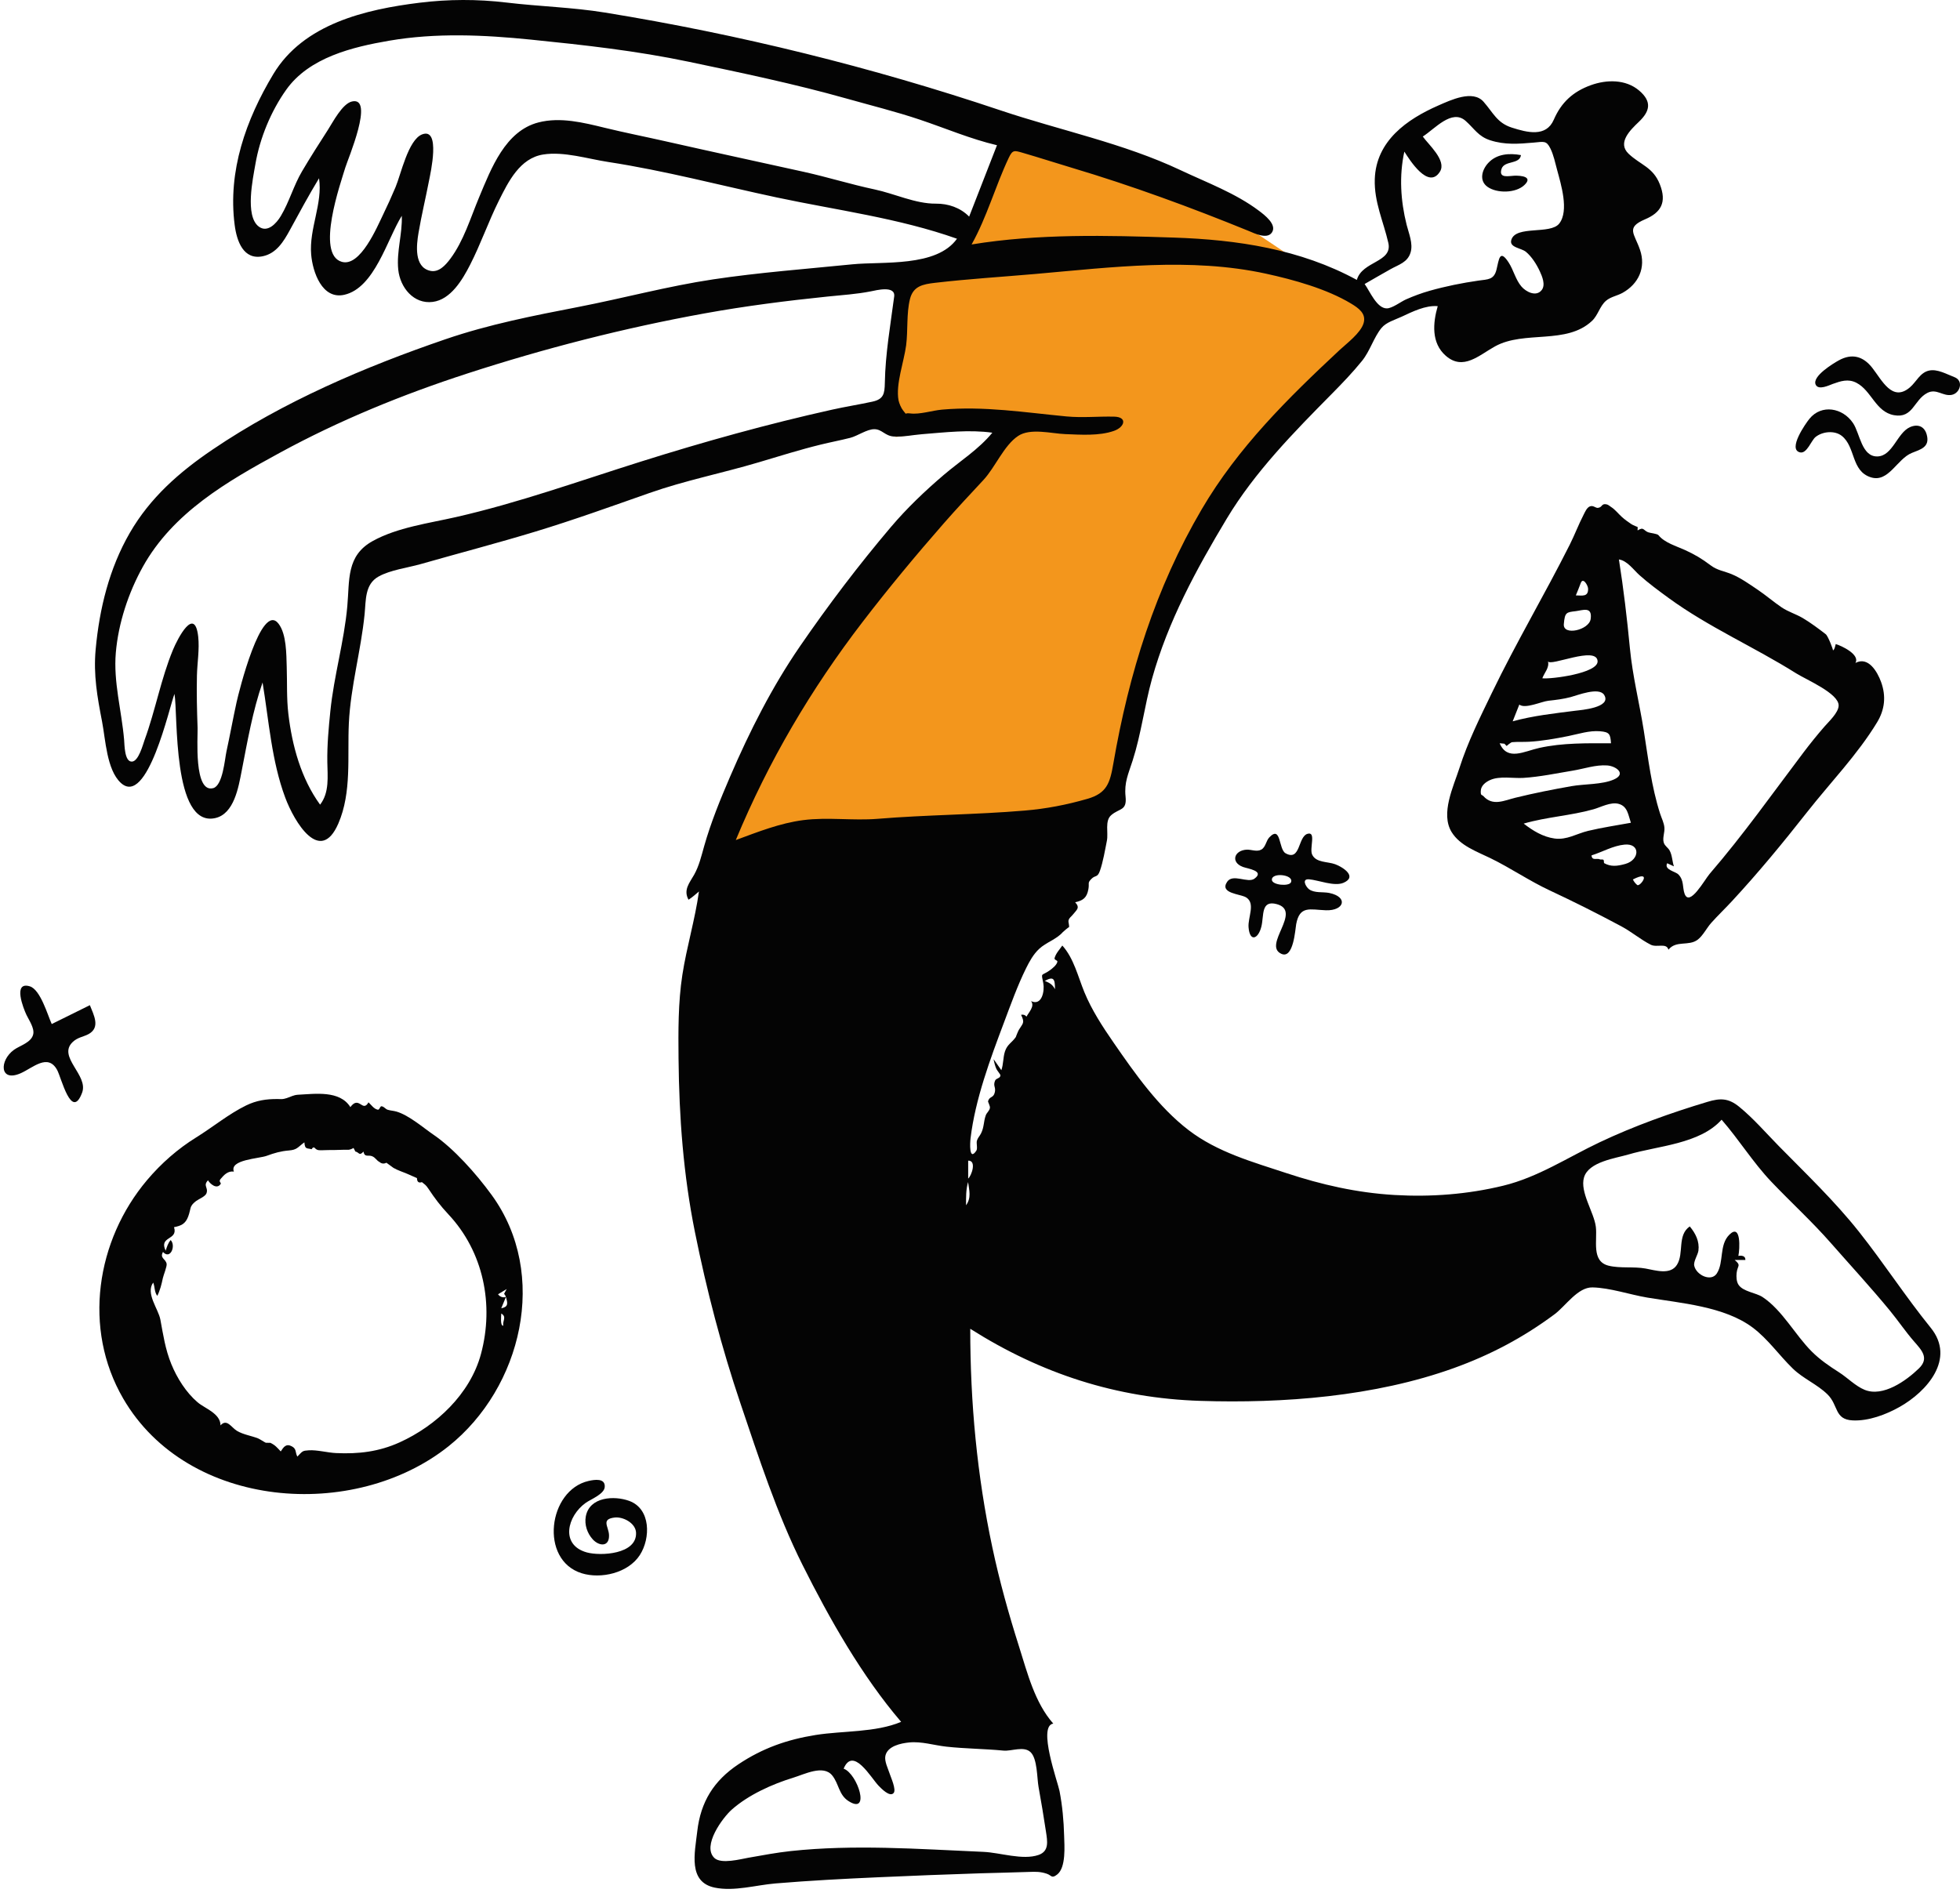 <svg width="132" height="128" viewBox="0 0 132 128" fill="none" xmlns="http://www.w3.org/2000/svg">
<g id="Vector">
<path fill-rule="evenodd" clip-rule="evenodd" d="M68.559 7.854C67.978 9.433 67.398 11.011 66.818 12.59C66.446 13.601 66.075 14.613 65.703 15.624C65.571 15.983 65.497 16.351 65.242 16.6C64.641 17.186 63.562 17.559 62.84 17.972C62.356 18.248 61.872 18.524 61.388 18.801C61.138 18.943 60.585 19.122 60.41 19.359C60.218 19.62 60.309 20.099 60.309 20.459V29.438C62.809 29.116 65.309 28.795 67.809 28.474C64.478 32.424 61.147 36.374 57.817 40.324C56.996 41.297 55.999 42.234 55.388 43.367C54.086 45.778 52.814 48.206 51.527 50.625C50.329 52.877 49.132 55.129 47.934 57.38L58.709 56.909C61.499 56.787 64.365 56.971 67.053 56.158C69.269 55.488 71.484 54.818 73.7 54.148C73.995 54.059 74.913 53.959 75.122 53.715C75.318 53.486 75.313 52.624 75.369 52.331C76.415 46.806 77.746 40.718 80.799 35.962C82.987 32.553 85.94 29.568 88.645 26.595C89.7 25.435 90.774 24.289 91.792 23.093C92.053 22.787 92.43 22.439 92.602 22.067C92.714 21.827 92.869 21.369 92.8 21.156C92.77 21.063 92.074 20.732 91.975 20.666C91.269 20.2 90.57 19.724 89.87 19.251C87.902 17.921 85.935 16.587 83.956 15.275C82.412 14.252 80.873 13.167 79.245 12.288C77.558 11.376 75.7 10.735 73.931 10.014C72.143 9.287 70.352 8.567 68.559 7.854Z" fill="#F3961C"/>
<path fill-rule="evenodd" clip-rule="evenodd" d="M129.232 92.18C128.374 93.012 126.811 94.128 125.575 93.62C124.954 93.365 124.424 92.806 123.859 92.445C123.195 92.021 122.571 91.597 122.007 91.032C120.884 89.904 120.034 88.257 118.707 87.374C118.261 87.077 117.391 87.014 117.081 86.54C116.943 86.327 116.93 86.005 116.955 85.759C117.011 85.23 117.289 85.261 116.824 84.873H117.546C117.56 84.586 117.282 84.563 117.074 84.6C117.171 84.145 117.269 82.368 116.463 83.174C115.765 83.872 116.114 85.03 115.62 85.786C115.241 86.365 114.237 85.897 114.101 85.259C114.04 84.973 114.347 84.526 114.384 84.246C114.464 83.624 114.193 83.085 113.801 82.614C112.939 83.204 113.428 84.425 112.937 85.2C112.493 85.901 111.503 85.574 110.827 85.451C110.016 85.303 109.1 85.453 108.324 85.256C107.153 84.959 107.59 83.545 107.474 82.633C107.35 81.656 106.389 80.299 106.678 79.314C106.988 78.255 108.801 78.026 109.667 77.769C111.648 77.182 114.473 77.069 115.945 75.425C117.117 76.768 118.059 78.305 119.287 79.597C120.614 80.993 122.031 82.282 123.304 83.734C124.63 85.245 125.998 86.727 127.276 88.282C127.833 88.96 128.323 89.691 128.899 90.353C129.412 90.942 129.952 91.484 129.232 92.18ZM70.364 66.074C70.973 65.741 71.05 65.95 71.05 66.635C70.875 66.306 70.701 66.218 70.364 66.074ZM65.204 79.391V78.183C65.791 78.168 65.43 79.201 65.204 79.391ZM65.061 81.189C65.061 80.655 65.047 80.145 65.197 79.625C65.275 80.192 65.426 80.683 65.061 81.189ZM67.583 117.924C68.122 117.976 68.953 117.594 69.406 118.029C69.871 118.475 69.834 119.775 69.944 120.378C70.127 121.375 70.288 122.375 70.442 123.377C70.542 124.033 70.667 124.7 69.944 124.952C68.877 125.323 67.351 124.793 66.238 124.745C64.04 124.65 61.843 124.518 59.643 124.472C57.51 124.428 55.373 124.463 53.25 124.691C52.291 124.794 51.354 124.975 50.405 125.14C49.904 125.227 48.564 125.59 48.112 125.157C47.262 124.341 48.675 122.436 49.283 121.898C50.411 120.899 52.016 120.179 53.431 119.746C54.187 119.514 55.447 118.863 56.042 119.591C56.499 120.149 56.481 120.895 57.136 121.318C58.653 122.298 57.765 119.486 56.817 119.14C57.454 117.609 58.667 119.771 59.17 120.29C59.349 120.475 59.932 121.084 60.185 120.778C60.374 120.549 59.996 119.727 59.926 119.503C59.819 119.164 59.55 118.647 59.627 118.279C59.768 117.613 60.677 117.431 61.222 117.376C62.066 117.29 62.895 117.565 63.73 117.657C65.011 117.798 66.301 117.8 67.583 117.924ZM59.102 55.157C57.435 55.293 55.757 55.031 54.093 55.245C52.52 55.449 51.036 56.042 49.553 56.588C51.759 51.271 54.612 46.431 58.091 41.897C59.823 39.638 61.686 37.395 63.557 35.258C64.428 34.264 65.329 33.302 66.228 32.336C67.03 31.474 67.605 30.009 68.568 29.366C69.389 28.816 70.825 29.208 71.736 29.242C72.765 29.281 74.017 29.377 75.021 29.025C75.748 28.77 75.948 28.089 75.038 28.066C73.964 28.04 72.908 28.154 71.82 28.051C69.001 27.783 66.284 27.343 63.443 27.593C62.792 27.65 61.935 27.935 61.296 27.849C60.837 27.788 61.139 28.025 60.819 27.646C60.697 27.501 60.55 27.16 60.514 26.968C60.31 25.887 60.888 24.342 61.026 23.253C61.154 22.245 61.041 21.138 61.28 20.157C61.498 19.264 62.162 19.145 62.98 19.05C65.217 18.789 67.501 18.65 69.748 18.453C74.877 18.004 80.17 17.327 85.264 18.436C87.104 18.837 89.347 19.456 90.99 20.448C91.504 20.759 92.022 21.124 91.835 21.766C91.641 22.433 90.691 23.138 90.22 23.577C86.74 26.824 83.379 30.136 80.935 34.301C77.817 39.614 76.029 45.351 74.979 51.439C74.753 52.748 74.544 53.434 73.233 53.811C71.825 54.216 70.467 54.479 69.007 54.602C65.709 54.88 62.4 54.886 59.102 55.157ZM60.22 19.976C59.967 21.91 59.625 23.839 59.591 25.788C59.578 26.524 59.51 26.893 58.749 27.057C57.851 27.251 56.938 27.395 56.036 27.596C51.682 28.566 47.411 29.756 43.152 31.097C39.012 32.4 34.941 33.866 30.709 34.831C28.888 35.247 26.758 35.526 25.099 36.446C23.315 37.435 23.55 39.057 23.39 40.839C23.176 43.219 22.489 45.524 22.248 47.903C22.132 49.04 22.027 50.184 22.044 51.328C22.059 52.303 22.195 53.382 21.557 54.203C20.278 52.444 19.671 50.233 19.419 48.078C19.296 47.03 19.345 45.974 19.31 44.922C19.282 44.074 19.3 42.727 18.763 42.019C17.596 40.481 16.077 46.644 15.933 47.302C15.69 48.41 15.49 49.527 15.248 50.635C15.141 51.126 15.003 52.911 14.363 53.089C13.036 53.457 13.328 49.626 13.307 49.043C13.265 47.865 13.236 46.687 13.263 45.508C13.282 44.657 13.443 43.734 13.348 42.883C13.114 40.794 11.971 42.995 11.649 43.773C10.837 45.737 10.47 47.838 9.742 49.833C9.621 50.165 9.336 51.282 8.885 51.303C8.383 51.326 8.387 50.172 8.359 49.835C8.192 47.881 7.63 45.941 7.8 43.967C7.971 41.974 8.651 39.924 9.613 38.191C11.647 34.525 15.32 32.42 18.838 30.503C22.865 28.309 27.115 26.576 31.457 25.164C36.678 23.466 42.04 22.092 47.434 21.114C50.178 20.616 52.964 20.261 55.736 19.976C56.71 19.875 57.685 19.817 58.647 19.626C59.01 19.554 60.319 19.212 60.22 19.976ZM63.025 13.718C61.649 13.729 60.243 13.043 58.903 12.76C57.308 12.422 55.749 11.934 54.157 11.581C51.037 10.891 47.917 10.218 44.8 9.513C43.448 9.207 42.088 8.94 40.741 8.611C39.299 8.259 37.741 7.867 36.266 8.246C34.029 8.821 33.084 11.336 32.263 13.299C31.683 14.685 31.228 16.23 30.324 17.437C30.002 17.867 29.544 18.38 28.96 18.24C27.875 17.982 28.047 16.506 28.185 15.69C28.385 14.507 28.669 13.337 28.896 12.158C28.988 11.683 29.697 8.57 28.431 9.052C27.492 9.409 26.995 11.764 26.639 12.605C26.375 13.23 26.095 13.851 25.799 14.46C25.403 15.273 24.274 17.99 23.025 17.639C21.236 17.138 22.952 12.306 23.256 11.287C23.424 10.728 25.241 6.489 23.707 6.835C23.054 6.983 22.417 8.23 22.084 8.747C21.493 9.664 20.904 10.588 20.348 11.528C19.776 12.494 19.484 13.594 18.916 14.546C18.618 15.048 18.009 15.716 17.414 15.252C16.487 14.529 17.036 12.014 17.199 11.063C17.501 9.296 18.251 7.483 19.281 6.038C20.828 3.867 23.747 3.165 26.202 2.743C29.37 2.199 32.583 2.348 35.765 2.67C39.343 3.032 42.867 3.421 46.394 4.162C49.949 4.909 53.506 5.65 57.006 6.637C58.655 7.103 60.327 7.515 61.953 8.062C63.681 8.642 65.367 9.365 67.143 9.783C66.519 11.386 65.894 12.988 65.269 14.591C64.671 13.983 63.855 13.711 63.025 13.718ZM93.648 18.133C94.195 17.825 94.801 17.68 95.001 16.999C95.177 16.398 94.875 15.716 94.731 15.139C94.327 13.523 94.221 11.848 94.578 10.213C94.92 10.748 96.198 12.81 96.976 11.562C97.445 10.809 96.188 9.726 95.821 9.197C96.627 8.687 97.776 7.316 98.704 8.143C99.304 8.677 99.558 9.191 100.366 9.451C101.346 9.767 102.27 9.694 103.272 9.607C103.973 9.546 104.142 9.45 104.416 10.005C104.631 10.441 104.742 10.982 104.868 11.45C105.115 12.374 105.688 14.194 105.01 15.059C104.415 15.817 102.108 15.167 101.787 16.145C101.612 16.679 102.446 16.698 102.765 16.962C103.16 17.289 103.486 17.809 103.701 18.274C103.86 18.617 104.101 19.185 103.831 19.536C103.457 20.022 102.765 19.654 102.464 19.3C102.064 18.831 101.934 18.19 101.601 17.678C100.989 16.741 100.952 17.487 100.785 18.16C100.612 18.86 100.203 18.811 99.576 18.901C98.475 19.059 97.363 19.282 96.292 19.585C95.743 19.74 95.211 19.938 94.688 20.169C94.351 20.318 93.767 20.769 93.401 20.773C92.724 20.781 92.254 19.616 91.904 19.131C92.485 18.797 93.064 18.461 93.648 18.133ZM130.028 89.44C128.336 87.352 126.871 85.084 125.201 82.979C123.555 80.902 121.65 79.086 119.802 77.205C118.93 76.317 118.095 75.343 117.132 74.557C116.414 73.97 115.861 73.96 114.998 74.221C112.543 74.959 110.044 75.849 107.721 76.951C105.558 77.978 103.588 79.296 101.243 79.869C98.849 80.453 96.359 80.641 93.905 80.496C91.388 80.347 89.014 79.809 86.621 79.018C84.354 78.269 81.99 77.615 80.052 76.13C78.019 74.573 76.449 72.334 74.994 70.228C74.257 69.162 73.526 68.042 73.029 66.834C72.599 65.785 72.317 64.548 71.544 63.693C71.355 63.969 71.119 64.206 71.023 64.531C70.979 64.678 71.237 64.673 71.211 64.79C71.161 65.011 70.875 65.236 70.709 65.356C70.112 65.788 70.108 65.444 70.265 66.252C70.356 66.722 70.184 67.784 69.437 67.437C69.712 67.775 69.275 68.202 69.132 68.481C69.034 68.365 68.912 68.325 68.766 68.359C69.04 68.918 68.878 68.933 68.614 69.377C68.565 69.458 68.394 69.883 68.419 69.847C68.148 70.243 67.836 70.342 67.678 70.835C67.549 71.24 67.582 71.685 67.438 72.09C67.263 71.841 67.088 71.594 66.914 71.346C66.949 71.541 67.021 71.829 67.104 72.006C67.156 72.117 67.379 72.375 67.376 72.435C67.364 72.661 67.09 72.607 67.012 72.801C66.866 73.166 67.078 73.22 66.998 73.576C66.906 73.984 66.66 73.821 66.544 74.169C66.522 74.235 66.694 74.495 66.667 74.638C66.628 74.84 66.451 74.952 66.388 75.131C66.228 75.587 66.286 75.921 66.064 76.358C65.978 76.528 65.853 76.641 65.793 76.834C65.74 77.003 65.854 77.364 65.751 77.516C65.257 78.248 65.326 76.987 65.364 76.674C65.679 74.048 66.689 71.338 67.613 68.883C68.073 67.664 68.52 66.406 69.096 65.238C69.327 64.768 69.595 64.282 69.978 63.923C70.462 63.468 71.15 63.285 71.589 62.777C71.519 62.857 72.064 62.327 71.977 62.502C72.055 62.346 71.919 62.135 71.967 61.984C72.028 61.797 72.141 61.758 72.268 61.594C72.496 61.3 72.766 61.154 72.409 60.779C72.94 60.658 73.194 60.481 73.3 59.897C73.377 59.469 73.221 59.497 73.494 59.212C73.768 58.926 73.906 59.149 74.079 58.653C74.286 58.06 74.423 57.253 74.546 56.632C74.654 56.09 74.392 55.293 74.837 54.91C75.4 54.425 75.904 54.631 75.803 53.656C75.704 52.706 75.992 52.13 76.28 51.231C76.857 49.436 77.079 47.541 77.584 45.724C78.663 41.848 80.568 38.352 82.616 34.94C84.508 31.787 87.154 29.101 89.71 26.514C90.409 25.805 91.101 25.086 91.729 24.309C92.27 23.64 92.517 22.73 93.037 22.095C93.353 21.709 93.942 21.544 94.383 21.34C95.118 20.999 95.995 20.554 96.826 20.623C96.496 21.766 96.388 23.102 97.362 23.959C98.543 25 99.614 23.919 100.697 23.326C102.671 22.245 105.494 23.237 107.216 21.617C107.626 21.232 107.74 20.615 108.166 20.255C108.479 19.99 108.924 19.923 109.276 19.726C110.346 19.128 110.865 18.033 110.448 16.823C110.068 15.716 109.476 15.333 110.793 14.772C111.861 14.318 112.268 13.632 111.784 12.412C111.323 11.249 110.478 11.115 109.678 10.354C108.904 9.617 109.794 8.758 110.374 8.205C111.122 7.491 111.265 6.848 110.397 6.105C109.489 5.328 108.193 5.355 107.134 5.739C105.936 6.174 105.148 6.896 104.641 8.067C104.125 9.259 102.846 8.926 101.81 8.594C100.82 8.276 100.562 7.591 99.912 6.853C99.188 6.033 97.714 6.734 96.861 7.109C94.759 8.032 92.671 9.489 92.587 12.07C92.538 13.609 93.171 14.917 93.5 16.361C93.801 17.682 91.737 17.578 91.379 18.855C87.565 16.78 83.318 16.145 79.054 16.004C74.523 15.854 69.927 15.733 65.434 16.468C66.477 14.601 67.027 12.553 67.935 10.634C68.196 10.082 68.308 10.129 68.885 10.296C69.992 10.617 71.091 10.975 72.196 11.305C76.232 12.511 80.19 13.964 84.093 15.556C84.472 15.711 85.319 16.14 85.651 15.673C86.035 15.134 85.147 14.47 84.788 14.199C83.217 13.014 81.269 12.295 79.509 11.464C75.661 9.647 71.4 8.784 67.385 7.435C58.717 4.521 49.749 2.308 40.741 0.846C38.543 0.489 36.322 0.437 34.114 0.172C32.158 -0.062 30.199 -0.057 28.243 0.185C24.632 0.633 20.445 1.599 18.405 4.997C16.564 8.065 15.334 11.514 15.804 15.153C15.945 16.246 16.396 17.541 17.708 17.259C18.618 17.063 19.102 16.268 19.524 15.493C20.163 14.321 20.794 13.149 21.486 12.008C21.742 13.718 20.81 15.4 20.956 17.142C21.056 18.325 21.692 20.192 23.185 19.858C25.232 19.399 26.074 16.112 27.059 14.536C27.108 15.75 26.694 16.947 26.821 18.164C26.946 19.366 27.86 20.502 29.144 20.337C30.355 20.181 31.142 18.848 31.656 17.844C32.372 16.447 32.886 14.95 33.585 13.543C34.24 12.225 35.016 10.656 36.58 10.408C37.976 10.187 39.576 10.699 40.955 10.91C44.78 11.496 48.527 12.494 52.31 13.3C56.367 14.164 60.519 14.688 64.45 16.082C63.067 18.016 59.45 17.598 57.391 17.806C54.279 18.119 51.128 18.355 48.033 18.818C44.978 19.276 41.986 20.087 38.954 20.676C35.938 21.262 32.927 21.849 30.008 22.849C24.59 24.704 19.081 27.052 14.307 30.29C12.085 31.797 10.112 33.519 8.74 35.897C7.359 38.289 6.695 40.995 6.442 43.748C6.285 45.462 6.552 46.945 6.875 48.613C7.109 49.821 7.185 51.843 8.127 52.727C9.926 54.415 11.419 47.569 11.751 46.742C11.99 48.097 11.599 55.731 14.484 55.11C15.772 54.833 16.064 53.017 16.278 51.922C16.667 49.928 17.016 47.893 17.683 45.972C18.11 48.56 18.289 51.257 19.21 53.729C19.822 55.371 21.568 58.285 22.786 55.474C23.699 53.366 23.386 50.946 23.495 48.708C23.616 46.228 24.309 43.836 24.554 41.38C24.649 40.428 24.563 39.356 25.494 38.837C26.292 38.391 27.46 38.246 28.332 37.998C30.914 37.261 33.514 36.583 36.084 35.801C38.655 35.019 41.191 34.105 43.728 33.213C46.154 32.36 48.632 31.875 51.088 31.144C52.484 30.729 53.863 30.294 55.279 29.947C55.938 29.786 56.605 29.66 57.262 29.493C57.75 29.369 58.392 28.903 58.893 28.911C59.408 28.92 59.602 29.368 60.193 29.404C60.83 29.441 61.477 29.297 62.11 29.247C63.652 29.125 65.292 28.929 66.83 29.148C65.906 30.276 64.657 31.055 63.562 31.989C62.3 33.066 61.078 34.229 60 35.501C57.83 38.06 55.779 40.765 53.874 43.538C51.995 46.273 50.481 49.266 49.166 52.324C48.511 53.847 47.874 55.404 47.421 57.006C47.235 57.664 47.083 58.324 46.748 58.923C46.44 59.471 46.005 59.945 46.37 60.607C46.62 60.446 46.846 60.246 47.072 60.052C46.81 61.948 46.245 63.783 45.954 65.674C45.668 67.536 45.679 69.452 45.698 71.333C45.737 75.273 46.022 79.124 46.8 82.988C47.586 86.895 48.596 90.773 49.87 94.543C51.096 98.172 52.327 101.979 54.039 105.399C55.867 109.053 58.041 112.895 60.688 115.987C58.959 116.715 56.759 116.579 54.929 116.872C53.016 117.178 51.361 117.757 49.73 118.845C48.081 119.946 47.185 121.363 46.957 123.371C46.795 124.8 46.314 126.778 48.138 127.154C49.45 127.424 50.916 126.98 52.231 126.871C54.53 126.679 56.833 126.559 59.138 126.456C61.436 126.353 63.736 126.262 66.035 126.189C67.116 126.155 68.198 126.137 69.279 126.097C69.764 126.08 70.058 126.072 70.492 126.216C70.836 126.33 70.811 126.566 71.193 126.274C71.81 125.802 71.683 124.316 71.666 123.662C71.64 122.653 71.547 121.633 71.355 120.643C71.242 120.055 69.862 116.264 70.935 116.104C69.689 114.697 69.191 112.688 68.632 110.924C67.93 108.714 67.315 106.511 66.832 104.238C65.799 99.384 65.343 94.476 65.343 89.509C70.128 92.54 75.19 94.182 80.826 94.365C86.428 94.547 92.584 94.074 97.904 92.159C100.368 91.272 102.575 90.106 104.687 88.537C105.444 87.974 106.255 86.7 107.249 86.722C108.435 86.748 109.763 87.209 110.941 87.407C113.193 87.784 116.133 87.997 118.04 89.429C119.075 90.207 119.818 91.295 120.742 92.191C121.445 92.873 122.375 93.243 123.073 93.925C123.826 94.661 123.527 95.622 124.775 95.681C125.843 95.732 127.013 95.291 127.933 94.773C129.77 93.739 131.725 91.533 130.028 89.44Z" fill="#040404"/>
<path fill-rule="evenodd" clip-rule="evenodd" d="M112.377 40.282C115.065 42.244 118.147 43.584 120.956 45.351C121.659 45.793 123.849 46.712 123.827 47.532C123.815 48.012 123.157 48.613 122.869 48.946C122.375 49.515 121.911 50.09 121.455 50.693C119.37 53.451 117.406 56.236 115.146 58.856C114.805 59.25 113.78 61.132 113.449 60.197C113.299 59.774 113.423 59.297 113.032 58.902C112.831 58.699 112.053 58.587 112.28 58.15C112.431 58.22 112.582 58.29 112.733 58.359C112.615 58.011 112.624 57.629 112.448 57.299C112.339 57.094 112.125 56.997 112.051 56.766C111.949 56.448 112.123 56.077 112.093 55.749C112.065 55.421 111.9 55.111 111.801 54.802C111.216 52.97 111.006 51.123 110.707 49.232C110.411 47.362 109.949 45.55 109.768 43.658C109.577 41.66 109.342 39.667 109.029 37.685C109.588 37.766 110.017 38.389 110.412 38.742C111.033 39.296 111.707 39.793 112.377 40.282ZM110.271 59.623C110.142 59.52 110.042 59.393 109.97 59.242C111.287 58.572 110.492 59.716 110.271 59.623ZM109.47 58.193C108.895 58.356 108.483 58.389 108.04 58.146C107.998 58.123 108.047 57.946 107.971 57.909C107.905 57.877 107.804 57.917 107.747 57.887C107.554 57.786 107.217 58.007 107.184 57.621C107.917 57.391 108.637 56.965 109.411 56.894C110.486 56.794 110.436 57.919 109.47 58.193ZM106.954 55.969C106.171 56.158 105.525 56.597 104.693 56.483C103.912 56.375 103.233 55.959 102.616 55.479C104.158 55.03 105.775 54.949 107.316 54.515C107.817 54.374 108.476 54.001 109.017 54.151C109.617 54.318 109.655 54.897 109.835 55.423C108.874 55.6 107.906 55.741 106.954 55.969ZM102.055 53.737C101.302 53.922 100.533 54.326 99.903 53.629C99.802 53.516 99.713 53.628 99.725 53.282C99.737 52.916 100.06 52.681 100.338 52.552C100.991 52.249 101.906 52.445 102.599 52.4C103.705 52.33 104.831 52.093 105.925 51.911C106.683 51.786 107.465 51.506 108.239 51.561C108.837 51.604 109.558 52.127 108.687 52.509C107.894 52.858 106.704 52.804 105.845 52.955C104.574 53.178 103.308 53.429 102.055 53.737ZM101.319 50.098C101.368 50.149 101.417 50.2 101.466 50.251C101.458 50.249 101.754 50.002 101.833 49.995C102.214 49.961 102.598 49.988 102.98 49.966C103.861 49.915 104.748 49.757 105.613 49.584C106.317 49.442 107.035 49.198 107.76 49.259C108.388 49.312 108.454 49.444 108.495 50.067C106.892 50.067 105.242 50.032 103.667 50.381C102.642 50.608 101.512 51.283 100.998 50.066C101.105 50.076 101.212 50.087 101.319 50.098ZM102.321 47.462C102.718 47.773 103.802 47.256 104.278 47.204C104.795 47.148 105.282 47.089 105.783 46.957C106.227 46.839 107.697 46.252 108.038 46.814C108.561 47.674 106.445 47.832 106.109 47.874C104.703 48.053 103.243 48.211 101.874 48.59C102.023 48.214 102.172 47.838 102.321 47.462ZM104.251 44.541C104.354 44.938 107.535 43.473 107.593 44.538C107.638 45.355 104.445 45.762 103.871 45.69C104.006 45.314 104.363 44.977 104.251 44.541ZM105.319 42.042C105.387 41.24 105.491 41.245 106.117 41.169C106.594 41.111 107.25 40.824 107.126 41.698C107.02 42.446 105.251 42.851 105.319 42.042ZM106.456 39.283C106.607 38.852 106.946 39.432 106.953 39.651C106.972 40.233 106.542 40.107 106.128 40.107C106.243 39.835 106.353 39.56 106.456 39.283ZM111.693 36.051C111.608 35.947 111.135 35.907 111 35.856C110.668 35.731 110.715 35.465 110.291 35.728C110.27 35.706 110.31 35.508 110.287 35.499C110.276 35.495 109.978 35.379 109.882 35.316C109.649 35.162 109.439 35.012 109.225 34.82C108.997 34.615 108.769 34.319 108.509 34.156C108.399 34.087 108.31 33.99 108.178 33.969C107.835 33.914 107.933 34.16 107.633 34.209C107.448 34.239 107.314 34.017 107.072 34.113C106.864 34.195 106.743 34.496 106.65 34.675C106.312 35.327 106.051 36.028 105.72 36.686C104.027 40.054 102.104 43.293 100.465 46.692C99.675 48.329 98.851 49.977 98.295 51.717C97.895 52.972 96.99 54.806 97.768 56.059C98.334 56.971 99.468 57.365 100.372 57.806C101.733 58.468 102.987 59.335 104.363 59.977C106.003 60.744 107.596 61.545 109.195 62.401C109.877 62.766 110.493 63.292 111.172 63.638C111.588 63.849 112.23 63.488 112.365 63.973C112.886 63.324 113.73 63.757 114.333 63.3C114.687 63.032 114.946 62.502 115.242 62.172C115.686 61.675 116.167 61.215 116.62 60.728C118.416 58.792 120.075 56.776 121.709 54.697C123.271 52.711 125.094 50.836 126.413 48.662C126.937 47.8 127.032 46.895 126.686 45.942C126.434 45.246 125.826 44.196 124.957 44.657C125.287 44.095 124.017 43.495 123.631 43.385C123.625 43.383 123.55 43.815 123.442 43.804C123.48 43.808 123.119 42.848 122.961 42.725C122.49 42.358 121.917 41.931 121.403 41.629C120.931 41.353 120.434 41.216 119.977 40.906C119.424 40.531 118.916 40.087 118.36 39.714C117.824 39.354 117.226 38.929 116.633 38.682C116.119 38.468 115.657 38.426 115.195 38.074C114.622 37.639 114.123 37.344 113.463 37.044C112.892 36.785 112.101 36.559 111.693 36.051Z" fill="#040404"/>
<path fill-rule="evenodd" clip-rule="evenodd" d="M33.757 88.129C33.862 87.876 33.967 87.622 34.072 87.369C34.201 87.811 34.238 88.031 33.757 88.129ZM33.897 89.3C33.669 89.342 33.759 88.608 33.759 88.481C34.152 88.709 33.826 88.983 33.897 89.3ZM33.542 87.184C33.736 87.067 33.93 86.949 34.124 86.831C33.854 87.346 33.96 87.024 34.071 87.368C33.867 87.428 33.669 87.358 33.542 87.184ZM32.393 91.203C31.666 93.913 29.358 96.05 26.92 97.157C25.519 97.793 24.142 97.952 22.629 97.881C22.045 97.854 21.359 97.659 20.797 97.695C20.365 97.723 20.384 97.743 20.026 98.119C19.868 97.819 19.982 97.609 19.665 97.434C19.268 97.216 19.103 97.47 18.907 97.771C18.649 97.497 18.544 97.354 18.21 97.191C18.221 97.196 17.891 97.183 17.904 97.188C17.845 97.169 17.486 96.932 17.374 96.889C16.913 96.711 16.38 96.638 15.955 96.383C15.583 96.16 15.276 95.535 14.851 96.016C14.85 95.213 13.799 94.88 13.306 94.46C12.536 93.803 11.923 92.831 11.539 91.89C11.13 90.887 10.993 89.926 10.801 88.892C10.668 88.17 9.791 87.126 10.317 86.397C10.443 86.702 10.384 87.015 10.592 87.293C10.78 86.921 10.883 86.506 10.967 86.099C11.009 85.9 11.25 85.316 11.223 85.142C11.167 84.787 10.74 84.768 10.977 84.333C11.468 84.883 11.865 83.917 11.494 83.533C11.31 83.745 11.243 83.987 11.158 84.25C10.675 83.247 12.013 83.57 11.72 82.665C12.208 82.568 12.489 82.442 12.675 81.946C12.881 81.394 12.729 81.274 13.198 80.909C13.359 80.784 13.815 80.604 13.899 80.398C14.06 79.999 13.649 79.881 14.009 79.508C14.131 79.727 14.604 80.161 14.864 79.748C14.915 79.666 14.697 79.607 14.856 79.418C15.091 79.137 15.354 78.862 15.751 78.921C15.437 78.112 17.447 78.049 17.962 77.858C18.478 77.667 18.916 77.541 19.463 77.497C20.009 77.453 20.037 77.288 20.499 76.95C20.538 77.434 20.652 77.327 20.986 77.413C21.067 77.271 21.149 77.255 21.234 77.365C21.318 77.447 21.42 77.486 21.542 77.481C21.725 77.491 21.934 77.466 22.126 77.47C22.578 77.479 23.045 77.441 23.488 77.45C23.603 77.431 23.709 77.39 23.81 77.328C23.851 77.409 23.893 77.49 23.935 77.571C24.17 77.601 24.188 77.904 24.477 77.573C24.563 77.993 24.808 77.774 25.068 77.888C25.304 77.993 25.342 78.159 25.56 78.275C25.704 78.395 25.858 78.411 26.023 78.323C26.179 78.443 26.338 78.558 26.499 78.671C26.797 78.843 27.147 78.949 27.46 79.085C27.668 79.173 27.875 79.265 28.081 79.36C28.087 79.615 28.198 79.705 28.414 79.63C28.609 79.798 28.664 79.791 28.854 80.077C29.282 80.725 29.663 81.228 30.205 81.807C32.56 84.324 33.284 87.882 32.393 91.203ZM33.116 80.501C32.053 79.037 30.548 77.362 29.195 76.437C28.51 75.969 27.547 75.128 26.709 74.88C26.51 74.821 26.305 74.817 26.109 74.755C25.958 74.708 25.876 74.549 25.704 74.52C25.584 74.5 25.57 74.777 25.442 74.751C25.175 74.698 25.006 74.425 24.817 74.255C24.411 74.973 24.191 73.765 23.596 74.577C22.887 73.435 21.222 73.685 20.09 73.742C19.755 73.759 19.597 73.882 19.299 73.973C19.022 74.058 18.995 74.036 18.692 74.033C17.939 74.027 17.271 74.125 16.575 74.465C15.405 75.036 14.331 75.925 13.22 76.614C11.979 77.383 10.86 78.362 9.91 79.487C6.476 83.554 5.558 89.49 8.296 94.206C12.645 101.695 23.863 102.495 30.22 97.413C35.131 93.487 37 85.846 33.116 80.501Z" fill="#040404"/>
<path fill-rule="evenodd" clip-rule="evenodd" d="M86.945 59.427C86.823 59.726 85.683 59.625 85.658 59.273C85.621 58.745 87.157 58.907 86.945 59.427ZM88.156 59.231C88.802 59.285 89.863 59.736 90.486 59.464C91.436 59.048 90.438 58.409 89.928 58.219C89.41 58.025 88.637 58.128 88.371 57.57C88.17 57.151 88.666 55.981 88.051 56.169C87.405 56.366 87.593 58.043 86.58 57.478C86.097 57.208 86.294 55.566 85.485 56.405C85.264 56.634 85.245 57.056 84.951 57.227C84.652 57.402 84.277 57.22 83.961 57.235C83.124 57.275 82.858 58.079 83.705 58.398C84.019 58.516 85.201 58.66 84.485 59.187C84.034 59.519 83.031 58.823 82.644 59.4C82.111 60.194 83.538 60.212 83.921 60.449C84.571 60.851 84.034 61.79 84.086 62.459C84.165 63.481 84.743 63.267 84.953 62.403C85.13 61.669 84.91 60.613 85.986 60.904C87.738 61.379 85.012 63.666 86.295 64.251C87.114 64.624 87.23 62.607 87.293 62.26C87.528 60.978 88.229 61.277 89.29 61.317C90.53 61.363 90.829 60.42 89.516 60.15C89.097 60.064 88.521 60.173 88.157 59.899C87.942 59.736 87.646 59.189 88.156 59.231Z" fill="#040404"/>
<path fill-rule="evenodd" clip-rule="evenodd" d="M42.382 101.105C41.379 100.736 39.701 100.816 39.452 102.148C39.349 102.705 39.551 103.295 39.925 103.7C40.36 104.17 41.052 104.213 41.015 103.395C40.989 102.829 40.465 102.338 41.386 102.224C41.96 102.153 42.808 102.594 42.836 103.244C42.901 104.712 40.43 104.827 39.519 104.573C37.711 104.07 38.203 102.124 39.444 101.236C39.764 101.006 40.684 100.653 40.726 100.176C40.782 99.544 40.022 99.673 39.649 99.757C36.909 100.37 36.312 105.087 39.175 105.977C40.475 106.38 42.306 105.963 43.09 104.753C43.824 103.619 43.834 101.64 42.382 101.105Z" fill="#040404"/>
<path fill-rule="evenodd" clip-rule="evenodd" d="M6.053 67.71C5.197 68.134 4.34 68.557 3.484 68.981C3.201 68.359 2.723 66.657 2.005 66.44C0.842 66.089 1.582 67.943 1.783 68.367C1.948 68.715 2.33 69.255 2.237 69.67C2.113 70.229 1.345 70.427 0.943 70.716C-0.051 71.43 -0.043 72.93 1.397 72.294C2.212 71.934 3.221 70.937 3.845 72.069C4.134 72.592 4.817 75.512 5.531 73.602C5.972 72.42 3.847 71.192 4.895 70.192C5.232 69.87 5.627 69.843 5.964 69.658C6.777 69.211 6.319 68.385 6.053 67.71Z" fill="#040404"/>
<path fill-rule="evenodd" clip-rule="evenodd" d="M131.62 25.403C131.109 25.211 130.477 24.836 129.91 24.964C129.307 25.099 129.064 25.72 128.625 26.094C127.433 27.109 126.739 25.596 126.083 24.767C125.465 23.984 124.71 23.794 123.837 24.275C123.489 24.467 122.024 25.345 122.279 25.908C122.463 26.313 123.187 25.95 123.434 25.861C123.97 25.669 124.468 25.502 125.016 25.781C126.044 26.305 126.311 27.743 127.555 27.967C128.842 28.199 128.884 26.94 129.802 26.467C130.418 26.149 130.847 26.711 131.441 26.599C132.007 26.493 132.268 25.646 131.62 25.403Z" fill="#040404"/>
<path fill-rule="evenodd" clip-rule="evenodd" d="M121.232 30.474C121.687 30.576 121.984 29.669 122.269 29.439C122.742 29.057 123.561 28.98 124.042 29.364C124.982 30.114 124.658 31.731 125.996 32.153C127.191 32.53 127.755 30.911 128.761 30.508C129.346 30.274 129.989 30.12 129.76 29.28C129.603 28.698 129.138 28.549 128.633 28.772C127.765 29.156 127.47 30.718 126.441 30.746C125.376 30.775 125.26 29.197 124.803 28.51C124.106 27.463 122.674 27.21 121.86 28.211C121.614 28.513 120.366 30.281 121.232 30.474Z" fill="#040404"/>
<path fill-rule="evenodd" clip-rule="evenodd" d="M100.184 12.589C100.817 13.034 102.079 13.019 102.662 12.466C103.255 11.905 102.463 11.819 101.98 11.836C101.608 11.849 100.912 12.038 101.124 11.378C101.312 10.793 102.346 11.091 102.432 10.448C101.654 10.305 100.797 10.356 100.221 10.985C99.805 11.439 99.592 12.172 100.184 12.589Z" fill="#040404"/>
</g>
</svg>
